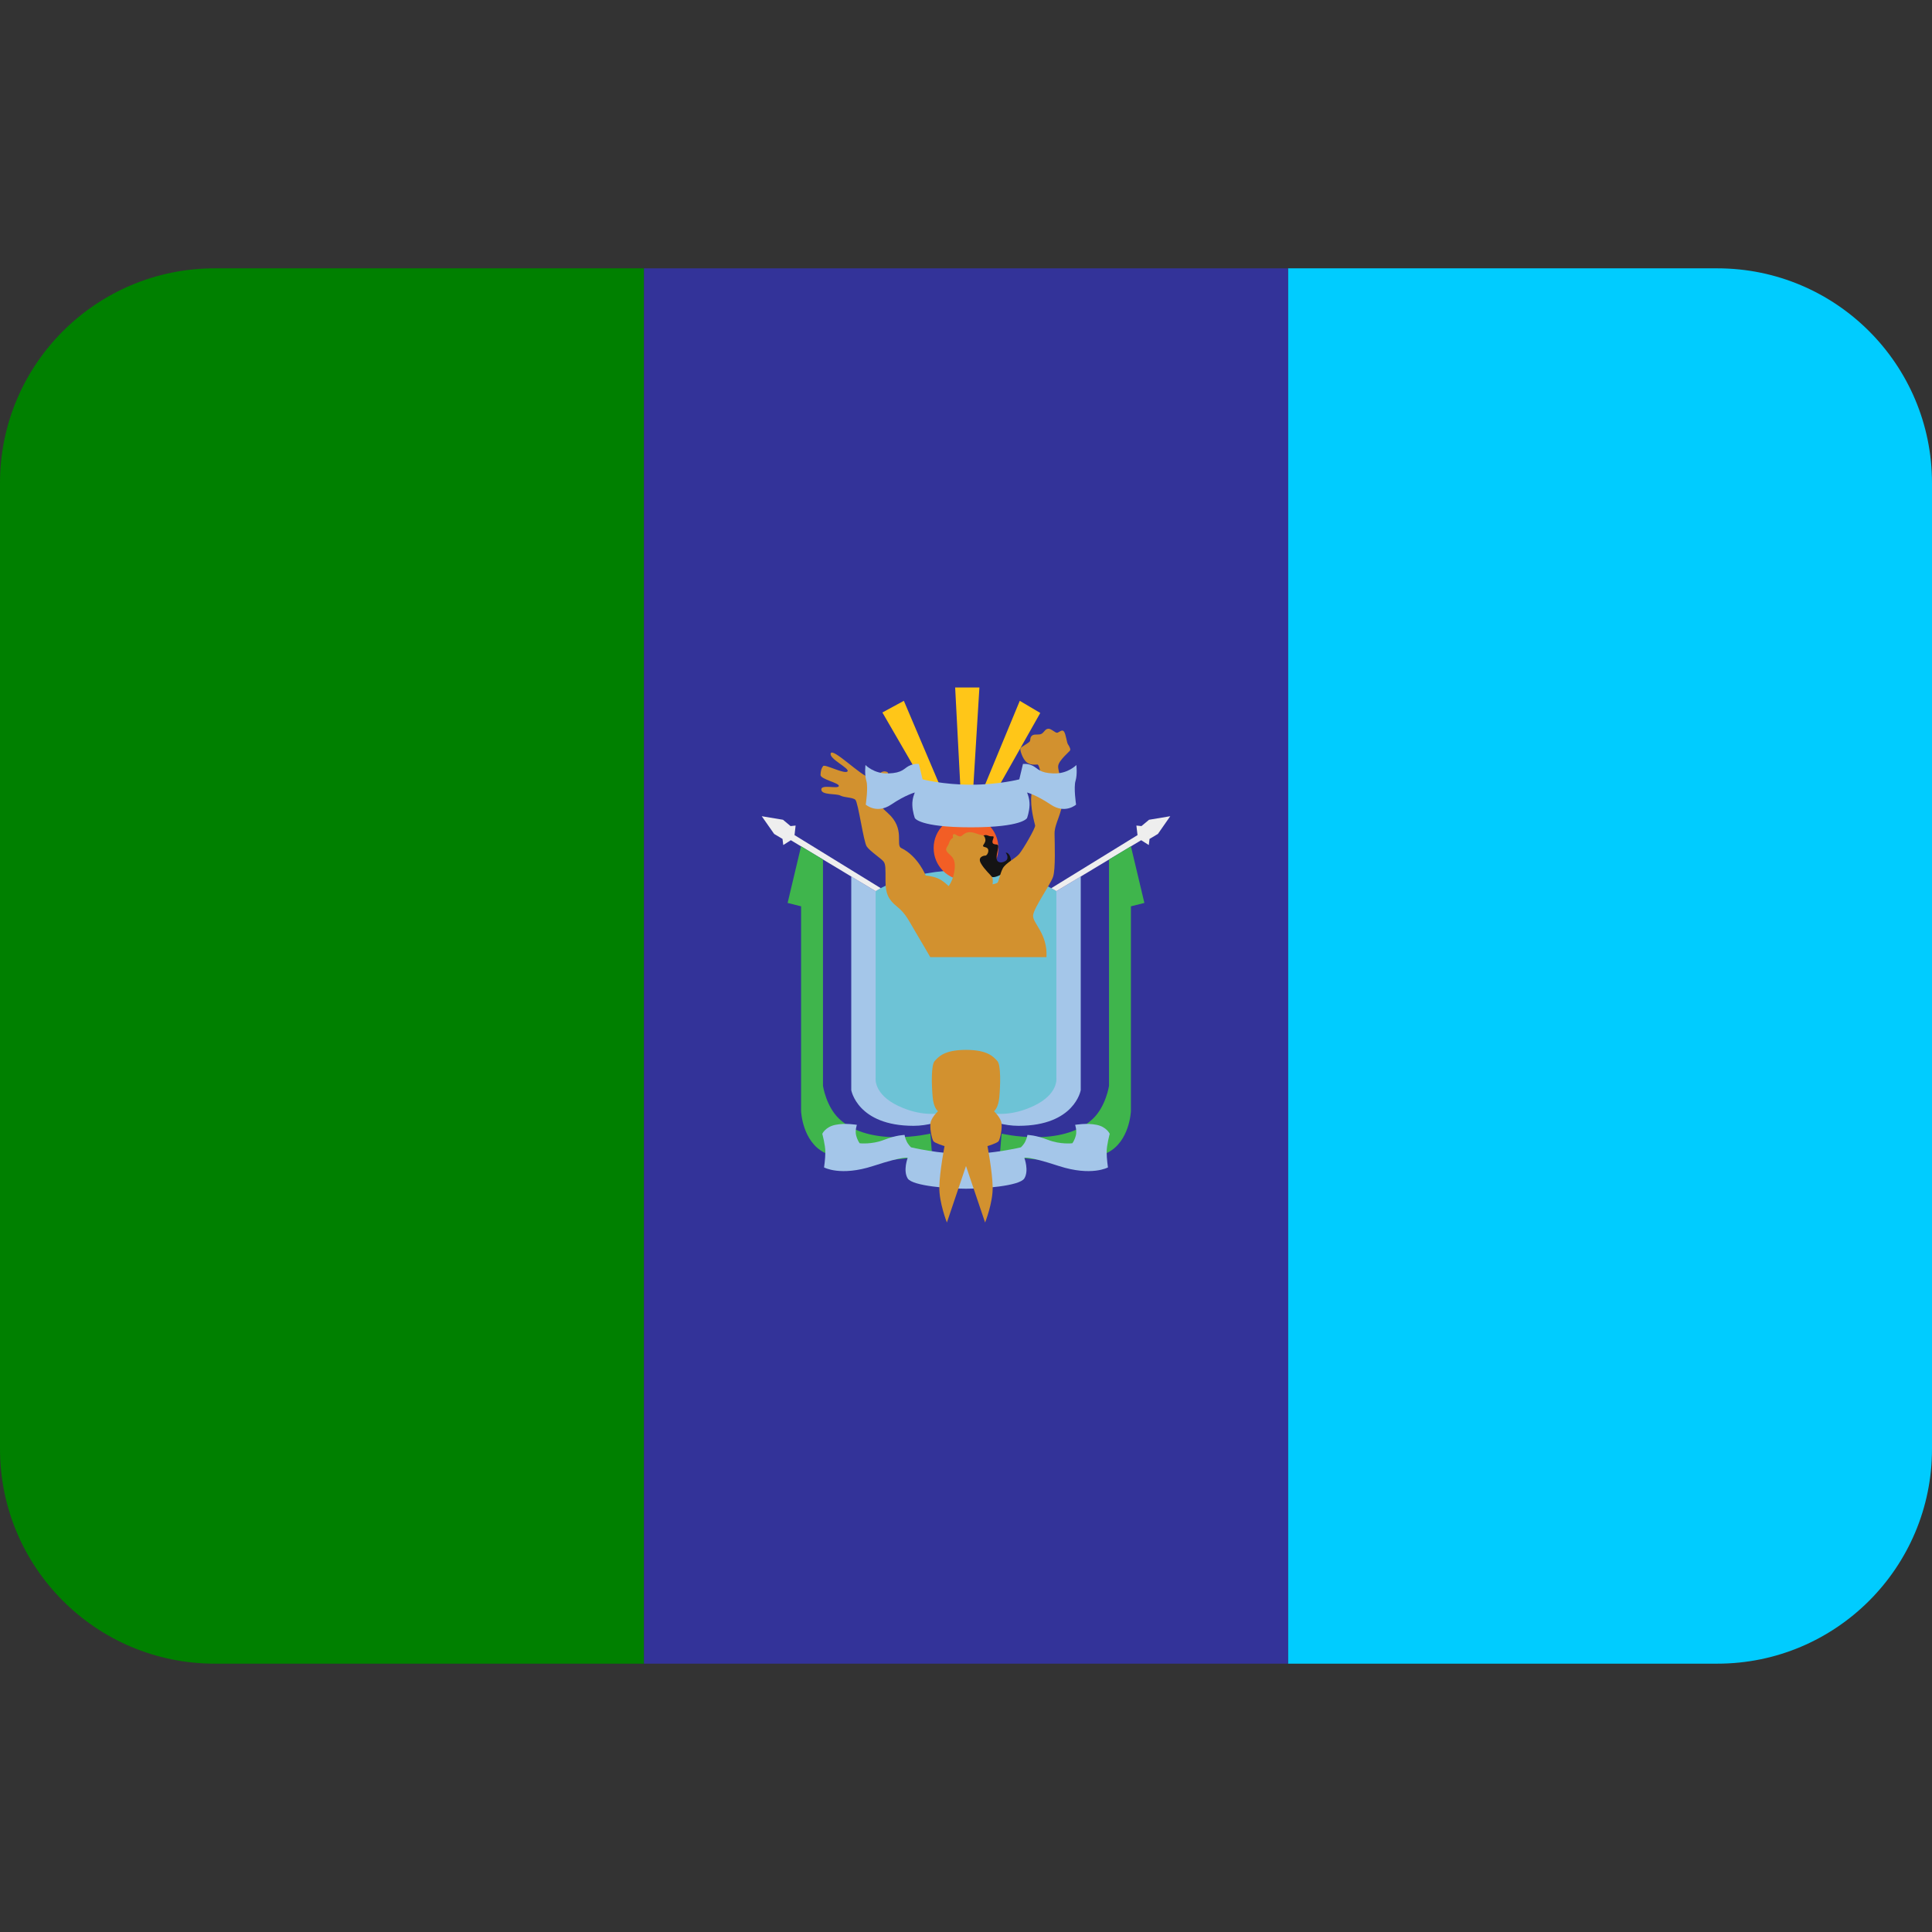 <svg xmlns:dc="http://purl.org/dc/elements/1.1/" xmlns:cc="http://creativecommons.org/ns#" xmlns:rdf="http://www.w3.org/1999/02/22-rdf-syntax-ns#" xmlns:svg="http://www.w3.org/2000/svg" xmlns="http://www.w3.org/2000/svg" viewBox="0 0 45 45" style="enable-background:new 0 0 45 45;" xml:space="preserve" version="1.1" id="svg2"><rect x="0" y="0" width="45" height="45" fill="#333333" stroke="none"/><defs id="defs6"><clipPath id="clipPath16" clipPathUnits="userSpaceOnUse"><path id="path18" d="M 0,36 36,36 36,0 0,0 0,36 Z"/></clipPath></defs><g transform="matrix(1.25,0,0,-1.25,0,45)" id="g10"><g id="g12"><g xmlns="http://www.w3.org/2000/svg" clip-path="url(#clipPath16)" id="g14"><g transform="translate(36,9)" id="g31"><path id="path20" style="fill:#00ccff;fill-opacity:1;fill-rule:nonzero;stroke:none" d="m 0,0 c 0,-2.209 -1.791,-4 -4,-4 l -8,0 0,26 8,0 c 2.209,0 4,-1.791 4,-4 L 0,0 z"/></g><g transform="translate(4,31)" id="g33"><path id="path22" style="fill:#008000;fill-opacity:1;fill-rule:nonzero;stroke:none" d="m 0,0 c -2.209,0 -4,-1.791 -4,-4 l 0,-18 c 0,-2.209 1.791,-4 4,-4 l 8,0 0,26 -8,0 z"/></g><path id="path24" style="fill:#333399;fill-opacity:1;fill-rule:nonzero;stroke:none" d="M 24,5 12,5 12,31 24,31 24,5 z"/><g id="g38"><path id="path30" style="fill:#a4c6e9;fill-opacity:1;fill-rule:nonzero;stroke:none" d="m 19.684,19.395 0.454,0.273 0,-3.981 c 0,0 -0.112,-0.665 -1.16,-0.665 -0.524,0 -0.978,0.319 -0.978,0.319 0,0 -0.453,-0.319 -0.977,-0.319 -1.047,0 -1.161,0.665 -1.161,0.665 l 0,3.981 0.454,-0.273 3.368,0 z"/><path id="path31" style="fill:#6dc3d6;fill-opacity:1;fill-rule:nonzero;stroke:none" d="m 18,15.438 c 0,0 -0.5,-0.403 -1.26,-0.046 -0.465,0.219 -0.424,0.519 -0.424,0.519 l 0,3.484 c 0,0 0.572,0.393 1.684,0.393 1.112,0 1.684,-0.393 1.684,-0.393 l 0,-3.484 c 0,0 0.042,-0.3 -0.424,-0.519 -0.76,-0.357 -1.26,0.046 -1.26,0.046"/><path id="path32" style="fill:#eeeeee;fill-opacity:1;fill-rule:nonzero;stroke:none" d="m 19.684,19.395 -0.095,0.055 1.607,0.989 -0.021,0.178 0.094,-0.01 0.142,0.118 0.395,0.066 -0.23,-0.33 -0.156,-0.093 -0.014,-0.114 -0.142,0.09 -1.58,-0.949 z"/><path id="path33" style="fill:#eeeeee;fill-opacity:1;fill-rule:nonzero;stroke:none" d="m 16.316,19.395 0.096,0.055 -1.607,0.989 0.02,0.178 -0.094,-0.01 -0.141,0.118 -0.396,0.066 0.231,-0.33 0.156,-0.093 0.014,-0.114 0.141,0.09 1.58,-0.949 z"/><path id="path34" style="fill:#3fb54c;fill-opacity:1;fill-rule:nonzero;stroke:none" d="m 20.665,19.984 0,-4.216 c 0,0 -0.057,-0.383 -0.301,-0.615 -0.576,-0.546 -1.701,-0.276 -1.701,-0.276 l -0.031,-0.385 c 0,0 1.368,-0.288 2.002,0.028 0.418,0.207 0.439,0.777 0.439,0.777 l 0,3.815 0.251,0.063 -0.251,1.056 -0.408,-0.247 z"/><path id="path35" style="fill:#3fb54c;fill-opacity:1;fill-rule:nonzero;stroke:none" d="m 15.335,19.984 0,-4.216 c 0,0 0.056,-0.383 0.301,-0.615 0.576,-0.546 1.7,-0.276 1.7,-0.276 l 0.031,-0.385 c 0,0 -1.368,-0.288 -2.001,0.028 -0.418,0.207 -0.439,0.777 -0.439,0.777 l 0,3.815 -0.251,0.063 0.251,1.056 0.408,-0.247 z"/><path id="path36" style="fill:#a4c6e9;fill-opacity:1;fill-rule:nonzero;stroke:none" d="m 18,13.85 c -0.287,0 -0.998,0.047 -1.087,0.192 -0.089,0.147 0,0.382 0,0.382 0,0 -0.038,0.047 -0.645,-0.151 -0.607,-0.197 -0.913,-0.026 -0.913,-0.026 0,0 0.024,0.158 0.024,0.288 0,0.128 -0.057,0.338 -0.057,0.338 0,0 0.057,0.129 0.243,0.167 0.185,0.039 0.402,0 0.402,0 0,0 -0.038,-0.103 -0.014,-0.197 0.024,-0.095 0.066,-0.146 0.066,-0.146 0,0 0.223,-0.027 0.455,0.064 0.232,0.091 0.382,0.091 0.382,0.091 0,0 0.005,-0.05 0.037,-0.117 0.031,-0.068 0.084,-0.114 0.084,-0.114 0,0 0.522,-0.125 1.023,-0.125 0.501,0 1.022,0.125 1.022,0.125 0,0 0.054,0.046 0.085,0.114 0.032,0.067 0.037,0.117 0.037,0.117 0,0 0.15,0 0.382,-0.091 0.233,-0.091 0.455,-0.064 0.455,-0.064 0,0 0.042,0.051 0.066,0.146 0.023,0.094 -0.014,0.197 -0.014,0.197 0,0 0.216,0.039 0.403,0 0.185,-0.038 0.242,-0.167 0.242,-0.167 0,0 -0.057,-0.21 -0.057,-0.338 0,-0.13 0.024,-0.288 0.024,-0.288 0,0 -0.306,-0.171 -0.914,0.026 -0.606,0.198 -0.644,0.151 -0.644,0.151 0,0 0.09,-0.235 0,-0.382 -0.089,-0.145 -0.8,-0.192 -1.087,-0.192"/><path id="path37" style="fill:#d2912f;fill-opacity:1;fill-rule:nonzero;stroke:none" d="m 18,14.273 -0.356,-1.053 c 0,0 -0.147,0.373 -0.141,0.662 0.006,0.288 0.097,0.762 0.097,0.762 0,0 -0.179,0.054 -0.207,0.091 -0.028,0.038 -0.081,0.273 -0.047,0.37 0.034,0.098 0.132,0.189 0.132,0.189 0,0 -0.081,0.056 -0.099,0.263 -0.019,0.207 -0.033,0.598 0.038,0.673 0.07,0.075 0.174,0.207 0.583,0.207 0.409,0 0.513,-0.132 0.584,-0.207 0.07,-0.075 0.056,-0.466 0.037,-0.673 -0.018,-0.207 -0.099,-0.263 -0.099,-0.263 0,0 0.097,-0.091 0.132,-0.189 0.034,-0.097 -0.018,-0.332 -0.047,-0.37 -0.028,-0.037 -0.207,-0.091 -0.207,-0.091 0,0 0.091,-0.474 0.097,-0.762 0.007,-0.289 -0.141,-0.662 -0.141,-0.662 L 18,14.273 z"/><path id="path38" style="fill:#f25e25;fill-opacity:1;fill-rule:nonzero;stroke:none" d="m 18.604,20.198 c 0,0.333 -0.271,0.603 -0.604,0.603 -0.333,0 -0.603,-0.27 -0.603,-0.603 0,-0.333 0.27,-0.603 0.603,-0.603 0.333,0 0.604,0.27 0.604,0.603"/><path id="path39" style="fill:#ffc618;fill-opacity:1;fill-rule:nonzero;stroke:none" d="m 19.384,22.715 -0.899,-1.591 -0.235,0 0.752,1.817 0.382,-0.226 z"/><path id="path40" style="fill:#ffc618;fill-opacity:1;fill-rule:nonzero;stroke:none" d="m 18.25,23.19 -0.452,0 0.108,-2.066 0.217,0 0.127,2.066 z"/><path id="path41" style="fill:#ffc618;fill-opacity:1;fill-rule:nonzero;stroke:none" d="m 16.842,22.941 -0.4,-0.217 0.927,-1.6 0.245,0 -0.772,1.817 z"/><path id="path42" style="fill:#141414;fill-opacity:1;fill-rule:nonzero;stroke:none" d="m 18.326,20.427 c 0,0 0.027,0.029 0.093,0 0.066,-0.029 0.117,0.021 0.087,-0.06 -0.031,-0.08 -0.007,-0.099 0.065,-0.103 0.073,-0.005 -0.012,-0.153 0,-0.266 0.013,-0.113 0.182,-0.064 0.198,0 0.017,0.063 -0.03,0.113 -0.03,0.113 0,0 0.04,0.012 0.075,-0.054 0.035,-0.066 0.049,-0.221 -0.111,-0.323 -0.159,-0.101 -0.218,-0.076 -0.218,-0.076 0,0 -0.333,0.085 -0.281,0.439 0.034,0.221 0.122,0.33 0.122,0.33"/><path id="path43" style="fill:#d2912f;fill-opacity:1;fill-rule:nonzero;stroke:none" d="m 17.064,18.626 c -0.132,0.221 -0.184,0.348 -0.348,0.48 -0.165,0.132 -0.216,0.248 -0.216,0.48 0,0.232 0.005,0.311 -0.039,0.364 -0.043,0.053 -0.251,0.191 -0.31,0.276 -0.06,0.085 -0.16,0.825 -0.213,0.872 -0.054,0.047 -0.204,0.038 -0.279,0.078 -0.076,0.041 -0.349,0.004 -0.355,0.11 -0.006,0.107 0.307,0.007 0.326,0.066 0.019,0.06 -0.348,0.126 -0.341,0.211 0.005,0.084 0.018,0.122 0.049,0.163 0.032,0.04 0.399,-0.157 0.453,-0.101 0.053,0.057 -0.352,0.235 -0.311,0.339 0.041,0.103 0.562,-0.423 0.721,-0.452 0.16,-0.028 0.189,0.154 0.321,0.107 0.131,-0.047 -0.233,-0.295 -0.214,-0.414 0.019,-0.12 0.043,-0.184 0.235,-0.355 0.333,-0.295 0.137,-0.598 0.251,-0.652 0.312,-0.151 0.455,-0.512 0.455,-0.512 0,0 0.116,-0.009 0.22,-0.05 0.103,-0.041 0.207,-0.147 0.207,-0.147 0,0 0.094,0.113 0.113,0.323 0.019,0.21 -0.076,0.238 -0.135,0.307 -0.06,0.069 0.009,0.101 0.031,0.176 0.022,0.075 0.075,0.094 0.075,0.094 0,0 -0.021,0.063 0.016,0.069 0.038,0.006 0.094,-0.079 0.154,-0.025 0.06,0.053 0.125,0.085 0.254,0.038 0.129,-0.048 0.157,-0.016 0.176,-0.107 0.018,-0.091 -0.104,-0.129 0,-0.151 0.103,-0.022 0.041,-0.156 0.002,-0.156 -0.04,0 -0.15,-0.029 -0.084,-0.145 0.066,-0.116 0.182,-0.216 0.207,-0.254 0.025,-0.037 0.01,-0.136 0.01,-0.136 0,0 0.065,0.012 0.09,0.029 0.023,0.016 0.048,0.169 0.1,0.268 0.052,0.099 0.233,0.182 0.306,0.268 0.073,0.087 0.306,0.485 0.297,0.532 -0.01,0.047 -0.097,0.341 -0.069,0.574 0.029,0.233 0.174,0.405 0.158,0.466 -0.016,0.061 -0.031,0.087 -0.04,0.094 -0.009,0.007 -0.12,-0.023 -0.203,0.04 -0.082,0.063 -0.135,0.242 -0.12,0.266 0.017,0.024 0.165,0.103 0.177,0.13 0.012,0.025 -0.002,0.07 0.04,0.105 0.042,0.036 0.132,0.002 0.182,0.036 0.048,0.032 0.06,0.084 0.117,0.091 0.056,0.007 0.134,-0.082 0.17,-0.075 0.035,0.007 0.092,0.073 0.127,0.021 0.035,-0.052 0.051,-0.205 0.072,-0.235 0.021,-0.031 0.055,-0.089 0.04,-0.115 -0.014,-0.026 -0.209,-0.184 -0.221,-0.287 -0.011,-0.104 0.101,-0.33 0.087,-0.612 -0.013,-0.283 -0.157,-0.462 -0.155,-0.652 0.002,-0.191 0.021,-0.659 -0.028,-0.805 -0.05,-0.146 -0.358,-0.574 -0.372,-0.718 -0.014,-0.143 0.274,-0.339 0.249,-0.778 l -2.165,0 c 0,0 -0.138,0.24 -0.27,0.461"/><path id="path44" style="fill:#a4c6e9;fill-opacity:1;fill-rule:nonzero;stroke:none" d="m 18.092,20.584 c -0.963,0 -1.045,0.172 -1.045,0.172 0,0 -0.044,0.117 -0.047,0.245 -0.004,0.129 0.047,0.232 0.047,0.232 0,0 -0.173,-0.044 -0.443,-0.226 -0.269,-0.181 -0.472,0 -0.472,0 0,0 0.049,0.321 0.011,0.443 -0.037,0.122 -0.016,0.295 -0.016,0.295 0,0 0.157,-0.166 0.424,-0.157 0.267,0.009 0.289,0.091 0.386,0.141 0.097,0.05 0.185,0.035 0.185,0.035 l 0.069,-0.286 c 0,0 0.38,-0.1 0.901,-0.1 0.52,0 0.901,0.1 0.901,0.1 l 0.068,0.286 c 0,0 0.088,0.015 0.186,-0.035 0.097,-0.05 0.119,-0.132 0.386,-0.141 0.266,-0.009 0.423,0.157 0.423,0.157 0,0 0.022,-0.173 -0.015,-0.295 -0.038,-0.122 0.01,-0.443 0.01,-0.443 0,0 -0.202,-0.181 -0.471,0 -0.271,0.182 -0.443,0.226 -0.443,0.226 0,0 0.05,-0.103 0.047,-0.232 -0.003,-0.128 -0.047,-0.245 -0.047,-0.245 0,0 -0.083,-0.172 -1.045,-0.172"/></g></g></g></g></svg>